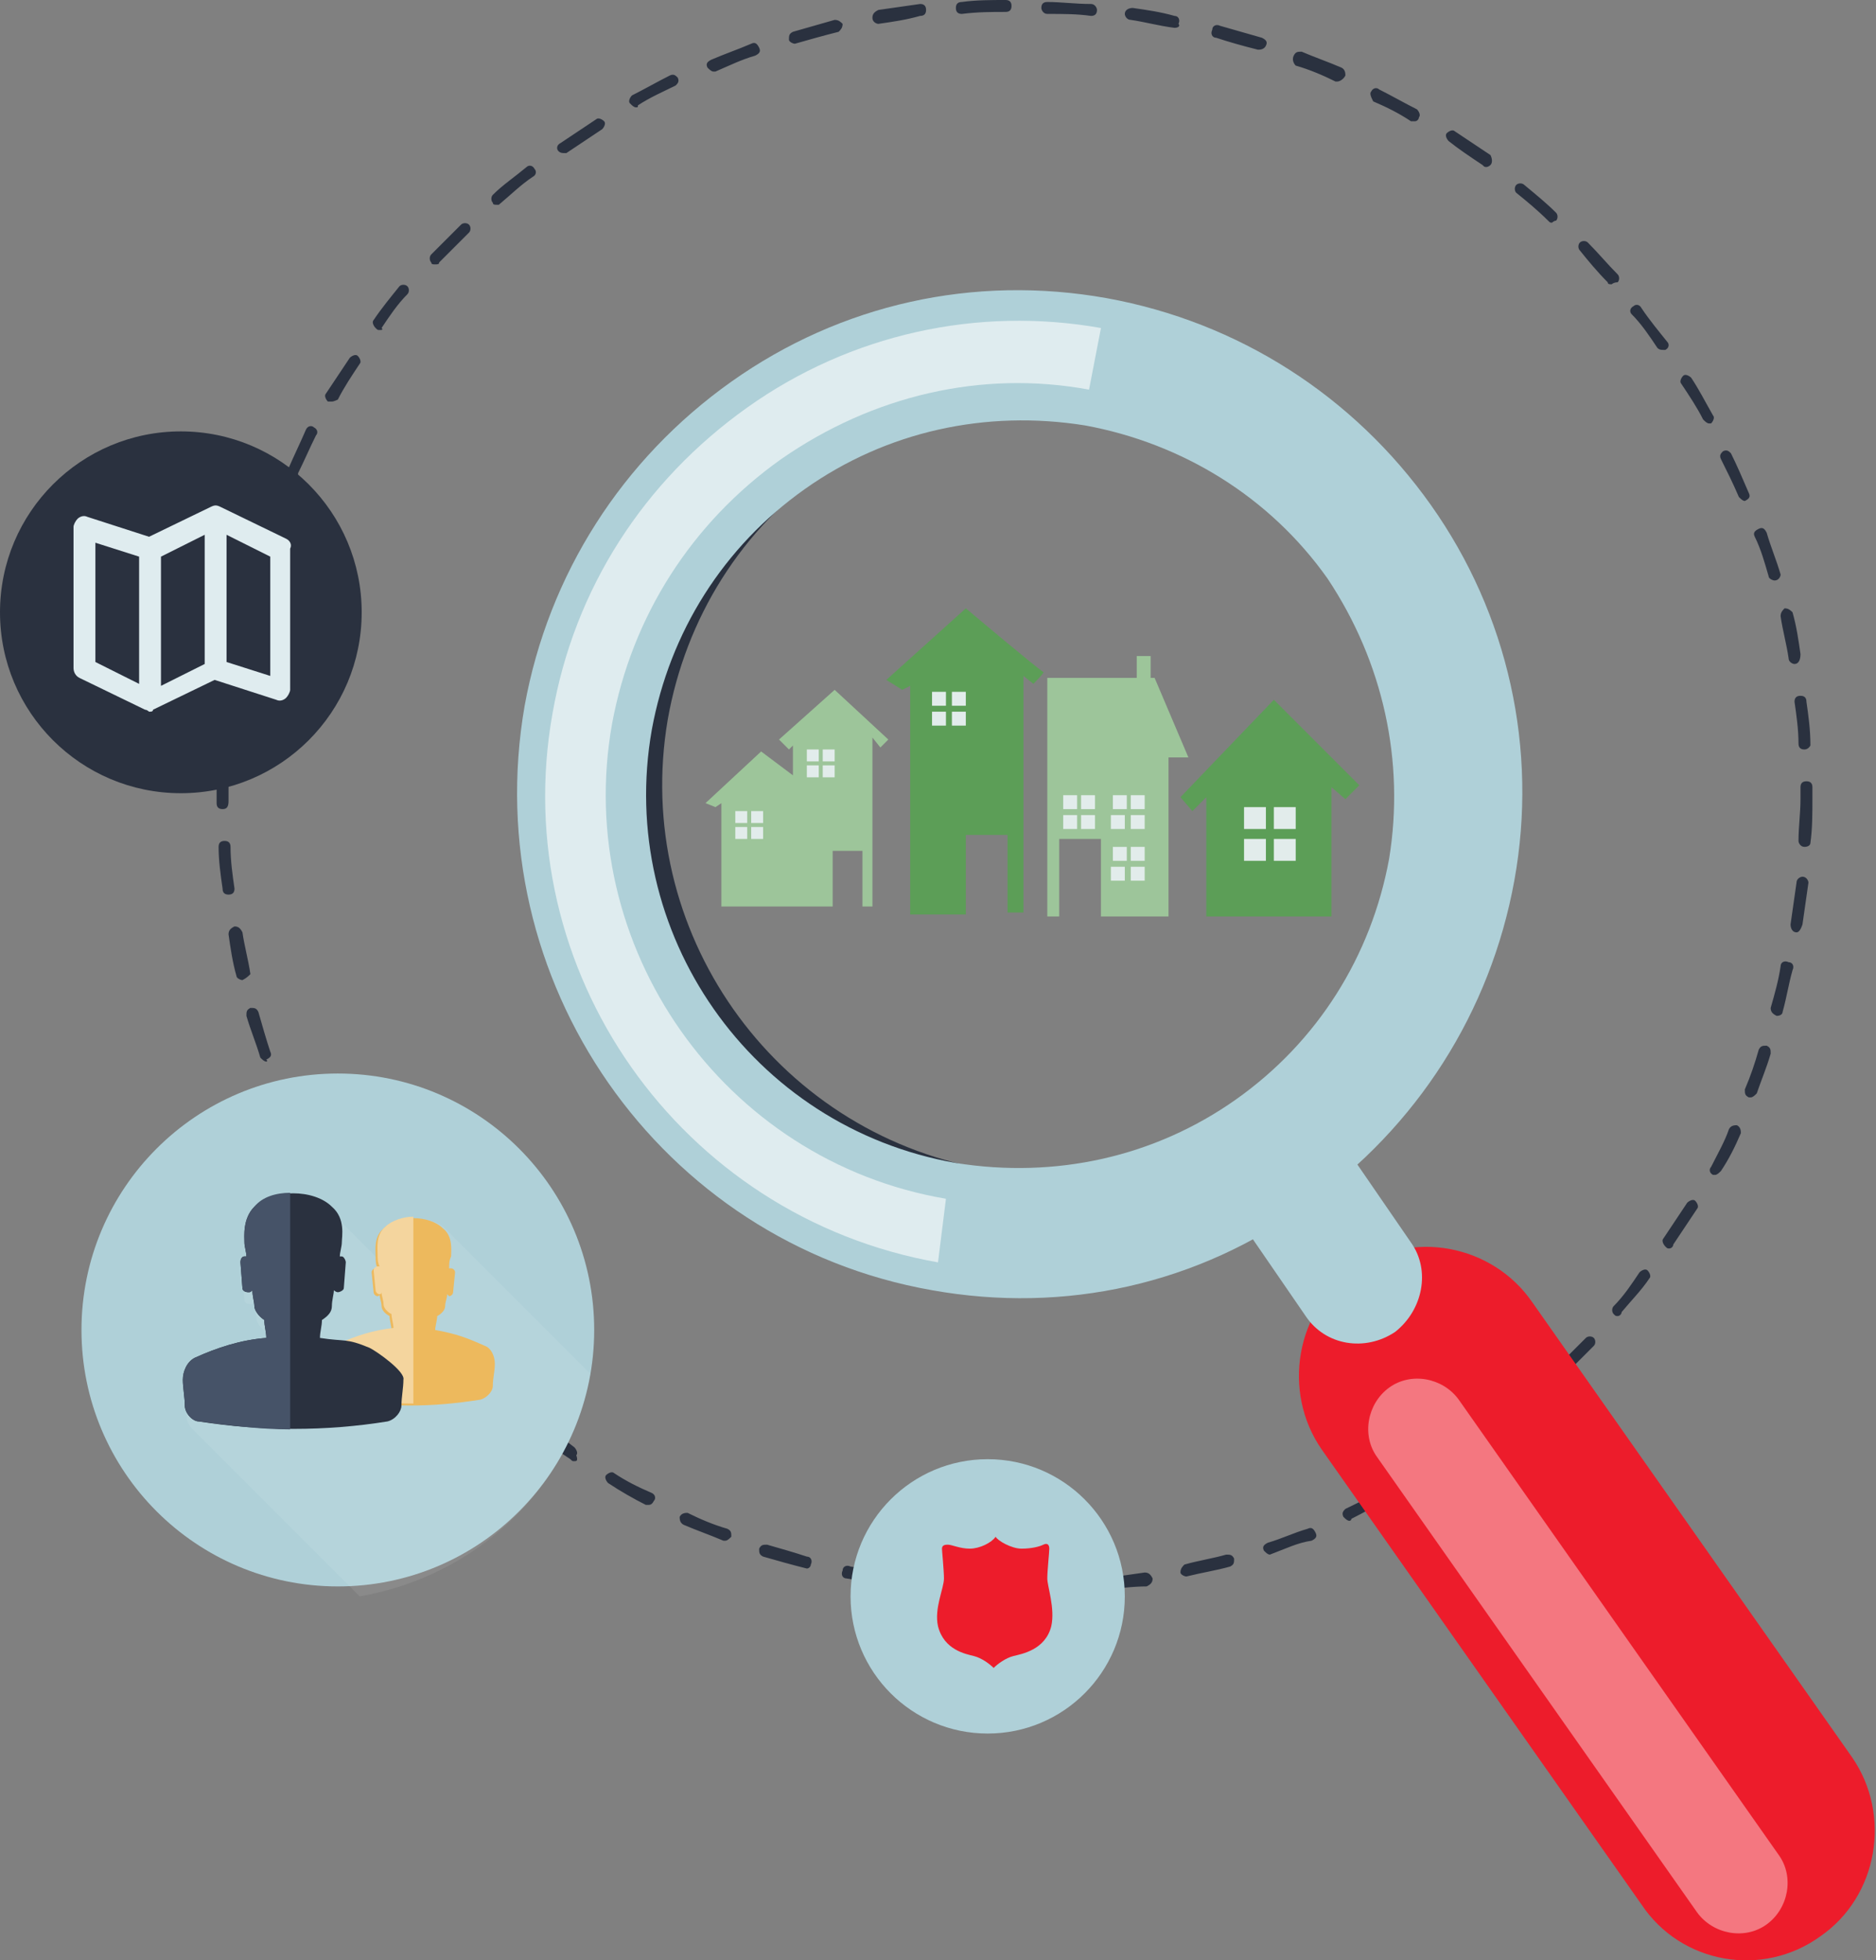 <svg xmlns="http://www.w3.org/2000/svg" width="94.4" height="98.6" viewBox="0 0 94.4 98.6"><rect x="0" y="0" width="94.4" height="98.6" fill="#808080" stroke="none"/><style>.st0{fill:#2a313f}.st1{fill:#9dc59a}.st2{fill:#5c9e57}.st3{fill:#e2eceb}.st4{fill:#afd0d8}.st5{fill:#ed1c2b}.st6{fill:#f47780}.st7{fill:#dfecef}.st8{fill:none}.st9{opacity:8e-2;fill:#fff}.st10{fill:#edb95d}.st11{fill:#f4d59e}.st12{fill:#465368}</style><g id="XMLID_124_"><path id="XMLID_130_" class="st0" d="M49.5 58.8c-10.6-1.9-17.7-12-15.9-22.6.9-5.1 3.7-9.6 8-12.6 2-1.4 4.1-2.4 6.3-2.9-3.6.2-7.2 1.4-10.2 3.5-4.3 3-7.1 7.5-8 12.6-1.9 10.6 5.3 20.7 15.9 22.6 2.8.5 5.5.4 8.2-.3-1.5 0-2.9-.1-4.3-.3z"/><path id="XMLID_129_" class="st0" d="M48.2 20.6h1.6-1.6z"/><path id="XMLID_128_" class="st0" d="M50.2 20.6c.7 0 1.4.1 2.1.2-.7 0-1.4-.1-2.1-.2z"/><path id="XMLID_127_" class="st0" d="M55.3 58.6l-.9.3.9-.3z"/><path id="XMLID_126_" class="st0" d="M57 57.9c-.3.1-.6.2-.9.4.3-.1.6-.2.9-.4z"/><path id="XMLID_125_" class="st0" d="M58.6 57.1c-.2.1-.4.2-.7.3.3-.1.5-.2.7-.3z"/></g><g id="XMLID_91_"><path id="XMLID_123_" class="st1" d="M35.5 40.4l.5.2.3-.2v5.2h5.6v-2.8h1.5v2.8h.5v-8.5l.4.5.4-.4-2.7-2.5-2.8 2.5.5.5.2-.2V39l-1.6-1.2z"/><path id="XMLID_122_" class="st2" d="M44.6 34.2l.8.5.4-.2V46h2.8v-4h2.1v3.9h.8V34l.5.4s.6-.6.5-.6-3.9-3.2-3.9-3.2l-4 3.6z"/><path id="XMLID_121_" class="st1" d="M52.7 34.1v12h.6v-3.9h2.1v3.9h3.4v-8h1l-1.7-4h-.2V33h-.7v1.1z"/><path id="XMLID_120_" class="st2" d="M59.4 40.1l.6.7.7-.7v6H67v-6.5l.7.6.7-.7-4.3-4.3z"/><path id="XMLID_119_" class="st3" d="M47.9 35.8h.7v.7h-.7z"/><path id="XMLID_118_" class="st3" d="M47.9 34.8h.7v.7h-.7z"/><path id="XMLID_117_" class="st3" d="M46.9 35.8h.7v.7h-.7z"/><path id="XMLID_116_" class="st3" d="M46.9 34.8h.7v.7h-.7z"/><path id="XMLID_115_" class="st3" d="M64.1 42.2h1.1v1.1h-1.1z"/><path id="XMLID_114_" class="st3" d="M64.1 40.6h1.1v1.1h-1.1z"/><path id="XMLID_113_" class="st3" d="M62.6 42.2h1.1v1.1h-1.1z"/><path id="XMLID_112_" class="st3" d="M62.6 40.6h1.1v1.1h-1.1z"/><path id="XMLID_111_" class="st3" d="M54.4 41h.7v.7h-.7z"/><path id="XMLID_110_" class="st3" d="M54.4 40h.7v.7h-.7z"/><path id="XMLID_109_" class="st3" d="M53.5 41h.7v.7h-.7z"/><path id="XMLID_108_" class="st3" d="M53.5 40h.7v.7h-.7z"/><path id="XMLID_107_" class="st3" d="M41.4 38.5h.6v.6h-.6z"/><path id="XMLID_106_" class="st3" d="M41.4 37.7h.6v.6h-.6z"/><path id="XMLID_105_" class="st3" d="M40.6 38.5h.6v.6h-.6z"/><path id="XMLID_104_" class="st3" d="M40.6 37.7h.6v.6h-.6z"/><path id="XMLID_103_" class="st3" d="M37.8 41.6h.6v.6h-.6z"/><path id="XMLID_102_" class="st3" d="M37.8 40.8h.6v.6h-.6z"/><path id="XMLID_101_" class="st3" d="M37 41.6h.6v.6H37z"/><path id="XMLID_100_" class="st3" d="M37 40.8h.6v.6H37z"/><path id="XMLID_99_" class="st3" d="M56.9 41h.7v.7h-.7z"/><path id="XMLID_98_" class="st3" d="M56.9 40h.7v.7h-.7z"/><path id="XMLID_97_" class="st3" d="M55.9 41h.7v.7h-.7z"/><path id="XMLID_96_" class="st3" d="M56 40h.7v.7H56z"/><path id="XMLID_95_" class="st3" d="M56.9 43.6h.7v.7h-.7z"/><path id="XMLID_94_" class="st3" d="M56.9 42.6h.7v.7h-.7z"/><path id="XMLID_93_" class="st3" d="M55.9 43.6h.7v.7h-.7z"/><path id="XMLID_92_" class="st3" d="M56 42.6h.7v.7H56z"/></g><g id="XMLID_30_"><path id="XMLID_31_" class="st0" d="M86.3 59.1h-.1c-.2-.1-.2-.3-.1-.4.3-.6.7-1.3.9-1.9.1-.2.3-.2.4-.2.2.1.2.3.2.4-.3.7-.6 1.3-1 1.9-.1.1-.2.2-.3.2zm1.8-3.9H88c-.2-.1-.2-.2-.2-.4.3-.7.5-1.3.7-2 .1-.2.2-.2.4-.2.2.1.2.2.2.4-.2.7-.5 1.4-.7 2-.1.1-.2.2-.3.2zM51.2 80.3c-.2 0-.3-.1-.3-.3 0-.2.1-.3.3-.3.7 0 1.4 0 2.1-.1.2 0 .3.1.3.3 0 .2-.1.3-.3.3-.6 0-1.4.1-2.1.1zm-2.1-.1c-.1 0-.1 0 0 0-.7 0-1.5-.1-2.2-.2-.2 0-.3-.2-.3-.3 0-.2.2-.3.3-.3.7.1 1.4.1 2.1.2.2 0 .3.2.3.3.1.2-.1.3-.2.3zm6.4-.2c-.2 0-.3-.1-.3-.3 0-.2.1-.3.3-.3l2.1-.3c.2 0 .3.1.4.3 0 .2-.1.3-.3.4-.7 0-1.5.1-2.2.2zm-10.7-.2s-.1 0 0 0c-.8-.1-1.5-.3-2.2-.4-.2 0-.3-.2-.2-.4 0-.2.2-.3.4-.2.7.1 1.4.3 2.1.4.2 0 .3.2.3.4-.1.1-.3.2-.4.2zm14.9-.5c-.1 0-.3-.1-.3-.2 0-.2.1-.3.2-.4.7-.2 1.4-.3 2.1-.5.2 0 .3 0 .4.2 0 .2 0 .3-.2.4-.7.2-1.4.3-2.2.5.1 0 .1 0 0 0zm-19.1-.4c-.1 0-.1 0 0 0-.8-.2-1.5-.4-2.2-.6-.2-.1-.2-.2-.2-.4.1-.2.2-.2.4-.2.7.2 1.4.4 2 .6.2 0 .3.2.2.4 0 .1-.1.2-.2.2zm23.3-.7c-.1 0-.2-.1-.3-.2-.1-.2 0-.3.2-.4.7-.2 1.3-.5 2-.7.2-.1.3 0 .4.2.1.2 0 .3-.2.4-.7.1-1.3.4-2.1.7 0-.1 0 0 0 0zm-27.4-.7h-.1c-.7-.3-1.3-.5-2-.8-.2-.1-.2-.3-.2-.4.1-.2.3-.2.4-.2.6.3 1.3.6 2 .8.2.1.2.2.2.4-.1.1-.2.2-.3.2zm31.4-1c-.1 0-.2-.1-.3-.2-.1-.2 0-.3.1-.4.6-.3 1.3-.6 1.9-1 .2-.1.3 0 .4.1.1.1 0 .3-.1.4-.6.3-1.3.7-1.9 1 0 .1-.1.1-.1.1zm-35.3-.8h-.1c-.6-.3-1.3-.7-1.9-1.1-.1-.1-.2-.3-.1-.4.1-.1.3-.2.4-.1.6.4 1.2.7 1.9 1 .2.1.2.3.1.4-.1.2-.2.2-.3.2zm39.1-1.2c-.1 0-.2-.1-.3-.1-.1-.1 0-.3.1-.4l1.8-1.2c.1-.1.3-.1.4.1.1.1.1.3-.1.4l-1.8 1.2h-.1zm-42.8-1c-.1 0-.1 0-.2-.1-.6-.4-1.2-.8-1.8-1.3-.1-.1-.2-.3-.1-.4.1-.1.3-.2.4-.1.6.4 1.2.8 1.7 1.2.1.1.2.3.1.4.1.3 0 .3-.1.3zm46.3-1.4c-.1 0-.2 0-.2-.1-.1-.1-.1-.3.1-.4.6-.4 1.1-.9 1.7-1.3.1-.1.3-.1.4 0 .1.1.1.3 0 .4-.5.5-1.1.9-1.7 1.4h-.3zm-49.8-1.2c-.1 0-.1 0-.2-.1-.6-.5-1.1-1-1.6-1.4-.1-.1-.1-.3 0-.4.1-.1.3-.1.4 0 .5.5 1.1 1 1.6 1.4.1.1.1.3 0 .4 0 .1-.1.1-.2.1zm53.1-1.6c-.1 0-.2 0-.2-.1-.1-.1-.1-.3 0-.4l1.5-1.5c.1-.1.3-.1.4 0 .1.1.1.3 0 .4l-1.5 1.5c-.1.1-.1.1-.2.1zM22.3 68c-.1 0-.2 0-.2-.1-.5-.5-1-1.1-1.5-1.6-.1-.1-.1-.3 0-.4.1-.1.3-.1.4 0 .5.5.9 1.1 1.4 1.6.1.1.1.3 0 .4 0 .1 0 .1-.1.1zm59.1-1.8c-.1 0-.1 0-.2-.1s-.1-.3 0-.4c.5-.5.9-1.1 1.3-1.7.1-.1.3-.2.4-.1.1.1.2.3.1.4-.4.6-.9 1.1-1.4 1.7 0 .1-.1.2-.2.2zm-61.9-1.5c-.1 0-.2 0-.2-.1-.4-.6-.9-1.2-1.3-1.8-.1-.1-.1-.3.1-.4.1-.1.3-.1.4.1.4.6.8 1.2 1.3 1.7.1.1.1.3-.1.4-.1.1-.2.1-.2.1zM84 62.8c-.1 0-.1 0-.2-.1s-.2-.3-.1-.4l1.2-1.8c.1-.1.3-.2.4-.1.1.1.2.3.1.4l-1.2 1.8c0 .1-.1.2-.2.2zm-67-1.6c-.1 0-.2-.1-.3-.1-.4-.6-.7-1.2-1.1-1.9-.1-.1 0-.3.1-.4.1-.1.3 0 .4.1.3.6.7 1.2 1.1 1.8.1.1 0 .3-.1.4.1.1 0 .1-.1.1zm-2-3.8c-.1 0-.2-.1-.3-.2-.3-.6-.6-1.3-.9-2-.1-.2 0-.3.2-.4.2-.1.3 0 .4.2.3.7.6 1.3.9 2 .1.2 0 .3-.1.4H15zm-1.6-4c-.1 0-.2-.1-.3-.2-.2-.7-.5-1.4-.7-2.1 0-.2 0-.3.2-.4.2 0 .3 0 .4.2.2.7.4 1.4.6 2 .1.2 0 .3-.2.4.1.1 0 .1 0 .1zm76-2.3c-.2-.1-.3-.2-.3-.4.2-.7.4-1.4.5-2.1 0-.2.2-.3.4-.2.2 0 .3.2.2.4-.2.7-.3 1.4-.5 2.1 0 .1-.1.2-.3.2zm-77.2-1.8c-.1 0-.3-.1-.3-.2-.2-.7-.3-1.4-.4-2.1 0-.2.1-.3.3-.4.2 0 .3.1.4.3.1.7.3 1.4.4 2.1-.1.1-.2.2-.4.3.1 0 0 0 0 0zm78.2-2.4c-.1 0-.1 0 0 0-.2 0-.3-.2-.3-.4l.3-2.1c0-.2.2-.3.3-.3.2 0 .3.2.3.3l-.3 2.1c-.1.3-.2.4-.3.4zM11.5 45c-.2 0-.3-.1-.3-.3-.1-.7-.2-1.4-.2-2.1 0-.2.1-.3.3-.3.2 0 .3.1.3.3 0 .7.1 1.4.2 2.1 0 .2-.1.3-.3.3zm79.3-2.4c-.2 0-.3-.2-.3-.3 0-.7.1-1.4.1-2.1v-.6c0-.2.1-.3.3-.3.2 0 .3.1.3.3v.6c0 .7 0 1.5-.1 2.2 0 .1-.1.2-.3.2zm-79.6-1.9c-.2 0-.3-.1-.3-.3V38.2c0-.2.1-.3.3-.3.2 0 .3.2.3.3v2.1c0 .3-.1.4-.3.4zm79.6-3c-.2 0-.3-.1-.3-.3 0-.7-.1-1.4-.2-2.1 0-.2.1-.3.3-.3.2 0 .3.1.3.3.1.7.2 1.4.2 2.2 0 0-.1.2-.3.2zm-79.4-1.3c-.2 0-.3-.2-.3-.3.1-.7.2-1.4.3-2.2 0-.2.2-.3.4-.3s.3.2.3.4l-.3 2.1c-.1.2-.2.3-.4.3zm78.9-3c-.1 0-.3-.1-.3-.3-.1-.7-.3-1.4-.4-2.1 0-.2.1-.3.2-.4.2 0 .3.1.4.2.2.7.3 1.4.4 2.1 0 .3-.1.5-.3.5zm-78.2-1.2s-.1 0 0 0c-.2 0-.3-.2-.3-.4.1-.7.3-1.4.5-2.1 0-.2.2-.3.4-.2.2 0 .3.2.2.4-.2.7-.4 1.4-.5 2.1-.1.1-.2.2-.3.2zm77.2-3c-.1 0-.3-.1-.3-.2-.2-.7-.4-1.4-.7-2-.1-.2 0-.3.2-.4.2-.1.3 0 .4.2.2.7.5 1.4.7 2.1 0 .1-.1.3-.3.3zM13.2 28s-.1 0 0 0c-.3-.1-.3-.2-.3-.4.2-.7.5-1.4.7-2 .1-.2.2-.2.4-.2.2.1.2.2.2.4-.3.7-.5 1.3-.7 2-.1.2-.2.2-.3.2zm74.6-2.8c-.1 0-.2-.1-.3-.2-.3-.7-.6-1.3-.9-1.9-.1-.2 0-.3.1-.4.2-.1.3 0 .4.1.3.6.6 1.3.9 2 .1.2 0 .3-.2.4.1 0 .1 0 0 0zm-73-1.2h-.1c-.2-.1-.2-.3-.2-.4.3-.7.6-1.3.9-2 .1-.2.3-.2.4-.1.2.1.2.3.1.4-.3.6-.6 1.3-.9 1.9 0 .2-.1.2-.2.2zM86 21.3c-.1 0-.2-.1-.3-.2-.3-.6-.7-1.2-1.1-1.8-.1-.1 0-.3.1-.4.1-.1.3 0 .4.1.4.6.7 1.2 1.1 1.9.1.1 0 .3-.1.4H86zm-69.3-1.1h-.2c-.1-.1-.2-.3-.1-.4l1.2-1.8c.1-.1.3-.2.4-.1.1.1.2.3.1.4-.4.6-.8 1.2-1.1 1.8 0 0-.2.1-.3.1zm67-2.6c-.1 0-.2 0-.3-.1-.4-.6-.8-1.2-1.3-1.7-.1-.1-.1-.3.1-.4.1-.1.3-.1.4.1.4.6.9 1.2 1.3 1.7.1.1.1.3-.1.4h-.1zm-64.6-1c-.1 0-.1 0-.2-.1s-.2-.3-.1-.4c.4-.6.9-1.2 1.3-1.7.1-.1.3-.1.4 0 .1.1.1.3 0 .4-.5.5-.9 1.1-1.3 1.7.1.1 0 .1-.1.1zm62-2.3c-.1 0-.2 0-.2-.1-.5-.5-1-1.1-1.4-1.6-.1-.1-.1-.3 0-.4.1-.1.3-.1.4 0 .5.5 1 1.1 1.5 1.6.1.1.1.3 0 .4-.2 0-.3.1-.3.1zm-59.2-1c-.1 0-.2 0-.2-.1-.1-.1-.1-.3 0-.4l1.5-1.5c.1-.1.3-.1.4 0 .1.1.1.3 0 .4l-1.5 1.5c0 .1-.1.1-.2.1zm56.2-2.1c-.1 0-.1 0-.2-.1-.5-.5-1.1-1-1.6-1.4-.1-.1-.1-.3 0-.4.1-.1.3-.1.4 0 .6.5 1.1.9 1.6 1.4.1.1.1.3 0 .4-.1 0-.2.1-.2.1zM25 10.3c-.1 0-.2 0-.2-.1-.1-.1-.1-.3 0-.4.5-.5 1.1-.9 1.7-1.4.1-.1.3-.1.4.1.1.1.1.3-.1.4-.6.4-1.1.9-1.7 1.4H25zm49.8-1.9c-.1 0-.1 0-.2-.1-.6-.4-1.2-.8-1.7-1.2-.1-.1-.2-.3-.1-.4.1-.1.3-.2.4-.1L75 7.8c.1.2.1.4 0 .5-.1.1-.2.1-.2.1zm-46.4-.7c-.1 0-.2 0-.3-.1-.1-.1-.1-.3.1-.4L30 6c.1-.1.3 0 .4.1.1.1 0 .3-.1.4l-1.8 1.2h-.1zm42.8-1.6H71c-.6-.4-1.2-.7-1.9-1-.1-.2-.2-.4-.1-.5.1-.2.3-.2.4-.1.6.3 1.3.7 1.9 1 .1.1.2.3.1.4 0 .1-.1.2-.2.2zM32 5.4c-.1 0-.2-.1-.3-.2-.1-.1 0-.3.1-.4.6-.3 1.3-.7 1.9-1 .2-.1.3 0 .4.1.1.2 0 .3-.1.4-.6.3-1.3.6-1.9 1 0 .1 0 .1-.1.1zm35.3-1.3h-.1c-.6-.3-1.3-.6-2-.8-.1-.1-.2-.3-.1-.5s.2-.2.4-.2c.7.3 1.3.5 2 .8.2.1.2.3.2.4-.1.2-.3.3-.4.3zm-31.4-.5c-.1 0-.2-.1-.3-.2-.1-.2 0-.3.2-.4.7-.3 1.3-.5 2-.8.2-.1.3 0 .4.2.1.2 0 .3-.2.4-.7.2-1.3.5-2 .8h-.1zm27.4-1.1s-.1 0 0 0c-.8-.2-1.5-.4-2.1-.6-.2 0-.3-.2-.2-.4 0-.2.2-.3.4-.2l2.1.6c.2.1.3.2.2.4-.1.2-.3.2-.4.2zM40 2.2c-.1 0-.3-.1-.3-.2 0-.2 0-.3.2-.4L42 1c.2 0 .3.1.4.2 0 .2-.1.3-.2.4-.8.2-1.5.4-2.2.6zm19.1-.8c-.8-.1-1.5-.3-2.2-.4-.2 0-.3-.2-.3-.3 0-.2.2-.3.4-.3.7.1 1.4.2 2.1.4.2 0 .3.2.2.4.1.1 0 .2-.2.2zm-14.9-.2c-.1 0-.3-.1-.3-.3 0-.2.1-.3.3-.4l2.1-.3c.2 0 .3.1.3.3 0 .2-.1.3-.3.3-.7.2-1.4.3-2.1.4zM54.9.8c-.7-.1-1.4-.1-2.2-.1-.2 0-.3-.2-.3-.3 0-.2.1-.3.3-.3.7 0 1.4.1 2.2.1.2 0 .3.2.3.3 0 .2-.1.3-.3.3zM48.4.7c-.2 0-.3-.1-.3-.3 0-.2.1-.3.3-.3.7-.1 1.5-.1 2.2-.1.2 0 .3.1.3.3 0 .2-.1.3-.3.3-.7 0-1.4 0-2.2.1.1 0 .1 0 0 0z"/></g><path id="XMLID_27_" class="st4" d="M55.7 15c-6.7-1.2-13.4.3-18.9 4.2-5.5 3.9-9.2 9.7-10.4 16.3-2.4 13.8 6.8 27 20.5 29.4 6.7 1.2 13.4-.3 18.9-4.3 5.5-3.9 9.2-9.7 10.4-16.3 1.2-6.6-.3-13.4-4.2-18.9-3.9-5.5-9.7-9.2-16.3-10.4zm14.2 28.2c-.9 4.9-3.6 9.2-7.7 12.1-4.1 2.9-9.1 4-14.1 3.2C37.8 56.7 31 46.9 32.8 36.7c.9-4.9 3.6-9.2 7.7-12.1 4.1-2.9 9.1-4 14.1-3.2 4.9.9 9.3 3.6 12.2 7.7 2.8 4.2 3.9 9.2 3.1 14.1z"/><path id="XMLID_26_" class="st5" d="M91.6 97.4c-2.9 2.1-7 1.4-9-1.6L66.5 72.9c-2-2.9-1.3-7 1.6-9 2.9-2.1 7-1.3 9 1.6l16.1 22.9c2 2.9 1.3 7-1.6 9z"/><path id="XMLID_25_" class="st6" d="M88.9 96.8c-1.1.8-2.7.5-3.5-.6L69.3 73.3c-.8-1.1-.5-2.7.6-3.5 1.1-.8 2.7-.5 3.5.6l16.1 22.9c.8 1.1.5 2.7-.6 3.5z"/><g id="XMLID_23_"><path id="XMLID_24_" class="st7" d="M47.2 63.5c-13-2.3-21.7-14.7-19.4-27.6 1.1-6.3 4.6-11.7 9.8-15.4 5.2-3.7 11.6-5.1 17.8-4l-.6 3.1c-5.4-1-10.9.3-15.5 3.5-4.5 3.2-7.5 7.9-8.5 13.3-2 11.2 5.6 22 16.8 23.9l-.4 3.2z"/></g><g id="XMLID_19_"><path id="XMLID_20_" class="st4" d="M70.2 67c-1.5 1-3.5.7-4.5-.8l-3.3-4.8c-1-1.5-.7-3.5.8-4.5s3.5-.7 4.5.8l3.3 4.8c1 1.4.6 3.4-.8 4.5 0-.1 0 0 0 0z"/></g><circle id="XMLID_18_" class="st4" cx="17" cy="66.9" r="12.9"/><path id="XMLID_17_" class="st9" d="M29.7 69.1l-7.2-7.2-.1-.1c-.5-.5-1.5-.6-2.2-.4-.1 0-.1 0-.2.1 0 0-.1 0-.1.1h-.1s-.1 0-.1.1c0 0-.1 0-.1.1 0 0-.1 0-.1.1l-.1.1c-.4.4-.4.9-.4 1.3l-2.1-2.1-.1-.1c-.6-.6-1.7-.8-2.6-.6-.1 0-.2 0-.2.1-.1 0-.1 0-.2.1h-.1c-.1 0-.1 0-.2.1h-.1s-.1 0-.1.1c0 0-.1 0-.1.1 0 0-.1 0-.1.1-.1 0-.1.1-.2.2-.6.6-.5 1.5-.5 1.8 0 .2.1.5.1.7h-.1c-.1 0-.2.1-.2.3l.1 1.3c0 .1.1.2.3.2.1 0 .1 0 .2-.1 0 .3.1.6.1.8 0 .2.2.5.5.7 0 .3.1.6.1.9-1.3.1-2.5.5-3.6 1-.4.2-.6.7-.6 1.1 0 .4.1.9.1 1.3 0 .2.1.4.3.6l8.4 8.4c5.8-1 10.6-5.4 11.6-11.2z"/><g id="XMLID_10_"><g id="XMLID_14_"><path id="XMLID_16_" class="st10" d="M24.4 67.7c-.9-.4-1.4-.6-2.5-.8 0-.2.1-.5.1-.7.2-.1.4-.3.4-.5s.1-.4.1-.6l.1.1c.1 0 .2-.1.2-.2l.1-1c0-.1-.1-.2-.2-.2h-.1c0-.2 0-.4.1-.6 0-.3.1-1-.4-1.4-.7-.7-2.3-.7-3 0-.5.4-.4 1.1-.4 1.4 0 .2 0 .4.1.6h-.1c-.1 0-.2.1-.2.2l.1 1c0 .1.1.2.2.2 0 0 .1 0 .1-.1 0 .2.1.4.1.6 0 .2.2.4.4.5 0 .2.1.5.1.7-1 .1-1.9.4-2.8.8-.3.2-.5.5-.5.9s.1.7.1 1.1c0 .3.3.6.6.7 2.5.4 4.6.4 7.1 0 .3-.1.6-.4.6-.7 0-.4.1-.7.1-1.1 0-.4-.2-.8-.5-.9z"/><path id="XMLID_15_" class="st11" d="M20.8 61.2c-.5 0-1.1.2-1.4.5-.5.4-.4 1.1-.4 1.4 0 .2 0 .4.1.6H19c-.1 0-.2.1-.2.2l.1 1c0 .1.1.2.2.2 0 0 .1 0 .1-.1 0 .2.1.4.1.6 0 .2.2.4.4.5 0 .2.1.5.1.7-1 .1-1.9.4-2.8.8-.3.2-.5.5-.5.9s.1.7.1 1.1c0 .3.3.6.6.7 1.2.2 2.4.3 3.6.3v-9.4z"/></g><g id="XMLID_11_"><path id="XMLID_13_" class="st0" d="M18.6 67.8c-1.2-.5-1.2-.3-2.5-.5 0-.3.1-.6.1-.9.3-.2.5-.4.5-.7 0-.3.1-.6.1-.8 0 0 .1.1.2.1s.3-.1.3-.2l.1-1.3c0-.1-.1-.3-.2-.3h-.1c0-.2.1-.5.1-.7 0-.3.2-1.2-.5-1.8-.9-.9-3-.9-3.9 0-.6.6-.5 1.5-.5 1.8 0 .2.1.5.1.7h-.1c-.1 0-.2.1-.2.3l.1 1.3c0 .1.1.2.3.2.1 0 .1 0 .2-.1 0 .3.1.6.1.8 0 .2.2.5.5.7 0 .3.1.6.1.9-1.3.1-2.5.5-3.6 1-.4.2-.6.7-.6 1.1 0 .4.1.9.1 1.3s.4.8.7.8c3.2.5 6.4.5 9.5 0 .4-.1.7-.5.7-.8 0-.4.1-.9.1-1.3.1-.4-1.3-1.4-1.7-1.6z"/><path id="XMLID_12_" class="st12" d="M14.6 60c-.7 0-1.4.2-1.8.7-.6.6-.5 1.5-.5 1.8 0 .2.1.5.1.7h-.1c-.1 0-.2.1-.2.3l.1 1.3c0 .1.1.2.3.2.1 0 .1 0 .2-.1 0 .3.1.6.1.8 0 .2.2.5.5.7 0 .3.1.6.1.9-1.3.1-2.5.5-3.6 1-.4.2-.6.7-.6 1.1 0 .4.1.9.1 1.3s.4.8.7.8c1.5.2 3.1.4 4.6.4V60z"/></g></g><circle id="XMLID_9_" class="st4" cx="49.7" cy="80.3" r="6.9"/><path id="XMLID_8_" class="st5" d="M50 83.9c.2-.2.6-.5 1-.6.4-.1 1.6-.3 1.9-1.5.2-.9-.2-2-.2-2.4 0-.4.1-1.3.1-1.5 0-.2-.1-.3-.3-.2-.2.1-.6.2-1.1.2-.5 0-1.2-.4-1.3-.6-.2.3-.8.6-1.3.6s-.9-.2-1.1-.2c-.1 0-.3 0-.3.2 0 .1.1 1.1.1 1.5 0 .5-.5 1.5-.3 2.4.3 1.2 1.4 1.4 1.8 1.5.4.1.8.4 1 .6z"/><circle id="XMLID_7_" class="st0" cx="9.1" cy="30.8" r="9.1"/><path id="XMLID_1_" class="st7" d="M14.4 27.1l-3.3-1.6c-.2-.1-.3-.1-.5 0L7.5 27l-3.1-1c-.2-.1-.4 0-.5.1-.1.1-.2.3-.2.4v7.1c0 .2.1.4.3.5l3.3 1.6c.1 0 .2.1.2.1.1 0 .2 0 .2-.1l3.1-1.5 3.1 1c.2.1.4 0 .5-.1.1-.1.2-.3.2-.4v-7.1c.1-.2 0-.4-.2-.5zm-6.3.9l2.2-1.1v6.5l-2.2 1.1V28zm-3.3-.7L7 28v6.4l-2.2-1.1v-6zm8.8 6.7l-2.2-.7v-6.4l2.2 1.1v6z"/></svg>